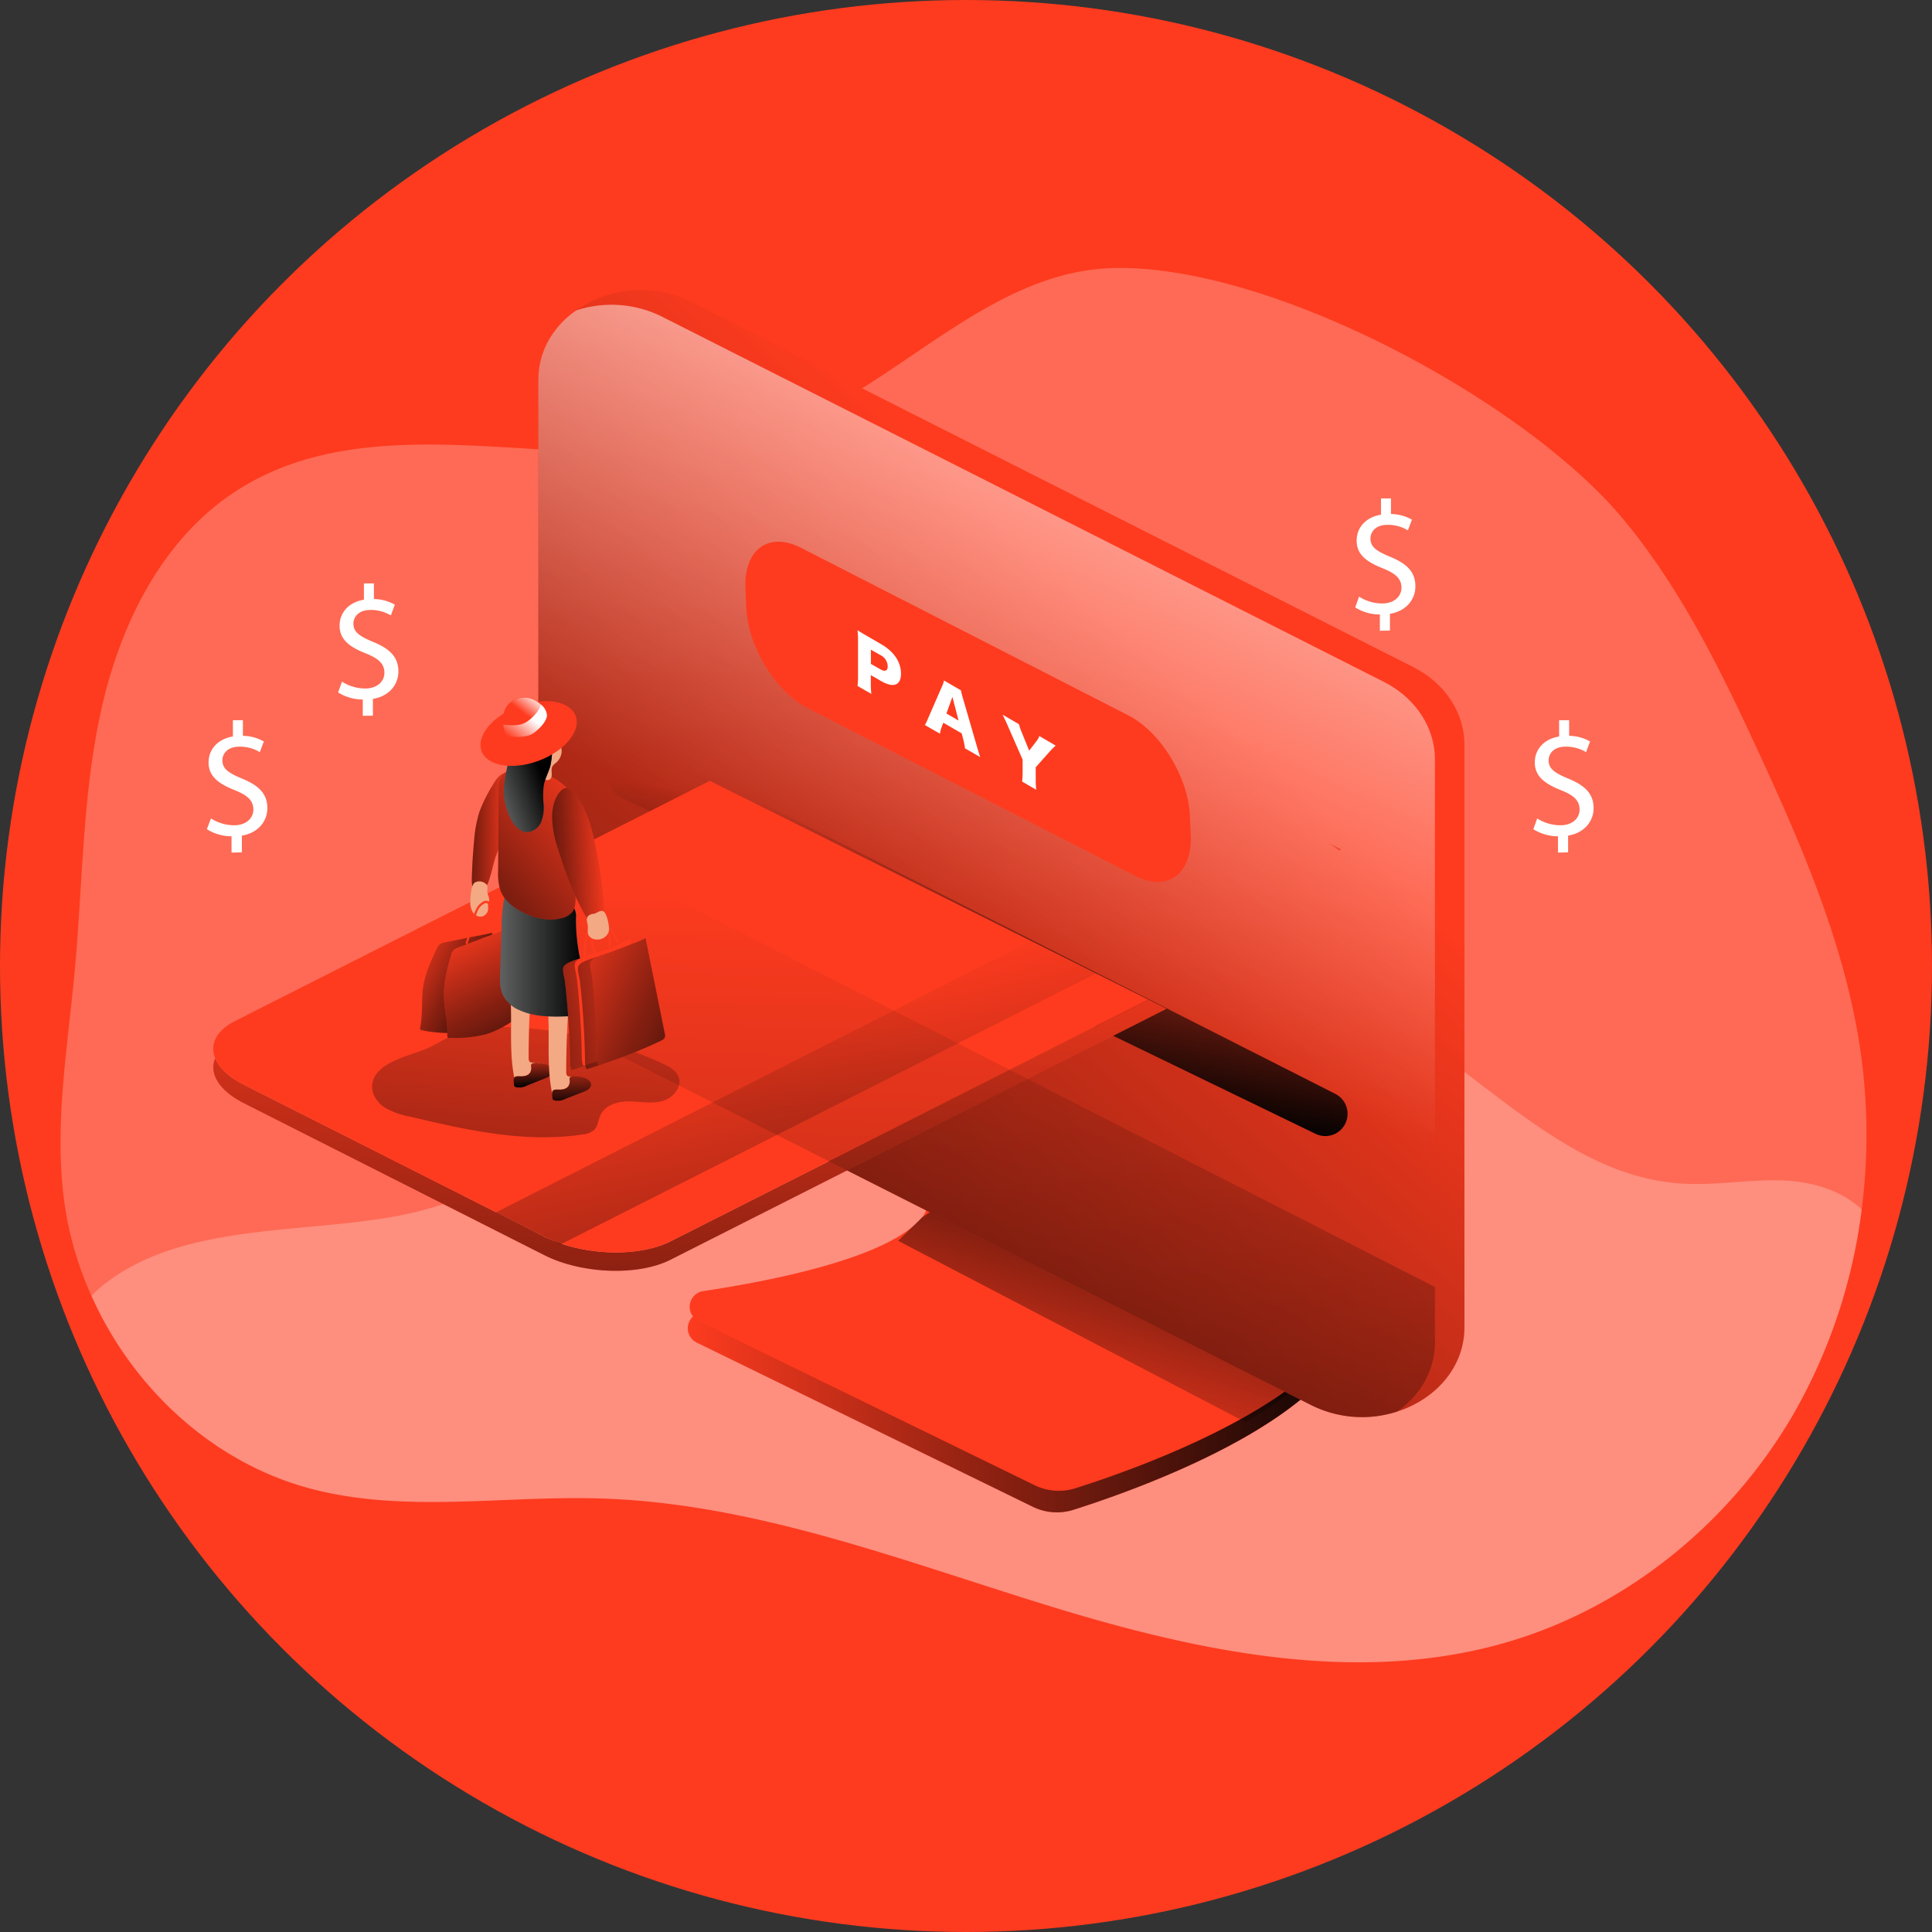 <svg xmlns="http://www.w3.org/2000/svg" xmlns:xlink="http://www.w3.org/1999/xlink" width="1080" height="1080" viewBox="0 0 1080 1080"><rect x="0" y="0" width="1080" height="1080" fill="#333333" stroke="none"/><defs><linearGradient id="a" y1="0.5" x2="1" y2="0.5" gradientUnits="objectBoundingBox"><stop offset="0" stop-color="#010101" stop-opacity="0"/><stop offset="0.95" stop-color="#010101"/></linearGradient><linearGradient id="b" x1="0.202" y1="1.05" x2="1.014" y2="-0.412" xlink:href="#a"/><linearGradient id="c" x1="0.646" y1="0.304" x2="-0.276" y2="1.543" xlink:href="#a"/><linearGradient id="d" x1="0.475" y1="0.567" x2="0.923" y2="-0.624" gradientUnits="objectBoundingBox"><stop offset="0" stop-color="#fff" stop-opacity="0"/><stop offset="0.66" stop-color="#fff"/></linearGradient><linearGradient id="e" x1="0.572" y1="0.252" x2="0.392" y2="0.885" xlink:href="#a"/><linearGradient id="f" x1="0.499" y1="-0.265" x2="0.506" y2="2.708" xlink:href="#a"/><linearGradient id="g" x1="0.877" y1="-0.981" x2="-0.691" y2="5.229" xlink:href="#a"/><linearGradient id="h" x1="0.366" y1="0.191" x2="1.316" y2="2.388" xlink:href="#a"/><linearGradient id="i" x1="0.102" y1="-0.389" x2="2.92" y2="5.546" xlink:href="#a"/><linearGradient id="j" x1="0.514" y1="0.107" x2="0.375" y2="3.369" xlink:href="#a"/><linearGradient id="k" x1="-0.116" y1="0.113" x2="1.08" y2="0.895" xlink:href="#a"/><linearGradient id="l" x1="0.967" y1="0.494" x2="-0.882" y2="0.52" xlink:href="#a"/><linearGradient id="m" x1="0.185" y1="-0.025" x2="0.846" y2="1.688" xlink:href="#a"/><linearGradient id="n" x1="0.428" y1="-0.406" x2="0.539" y2="1.034" xlink:href="#a"/><linearGradient id="o" x1="0.463" y1="-0.768" x2="0.525" y2="1.324" xlink:href="#a"/><linearGradient id="p" x1="0" y1="0.5" x2="1" y2="0.5" xlink:href="#a"/><linearGradient id="q" x1="0.89" y1="-0.141" x2="-0.42" y2="2.054" xlink:href="#a"/><linearGradient id="r" x1="-0.011" y1="0.838" x2="0.734" y2="0.3" xlink:href="#a"/><linearGradient id="s" x1="3.966" y1="-0.237" x2="4.464" y2="-1.19" xlink:href="#d"/><linearGradient id="t" x1="1.03" y1="0.436" x2="-0.734" y2="0.685" xlink:href="#a"/><linearGradient id="u" x1="0.102" y1="0.989" x2="0.963" y2="0.164" xlink:href="#d"/><linearGradient id="v" x1="0.466" y1="0.471" x2="1.208" y2="-0.249" xlink:href="#d"/><linearGradient id="w" x1="1.002" y1="0.354" x2="-1.484" y2="1.008" xlink:href="#a"/><linearGradient id="x" x1="1.005" y1="0.354" x2="-1.482" y2="1.009" xlink:href="#a"/><linearGradient id="y" x1="-0.319" y1="-0.072" x2="1.835" y2="1.581" xlink:href="#a"/><clipPath id="aa"><rect width="1080" height="1080"/></clipPath></defs><g id="z" clip-path="url(#aa)"><circle cx="540" cy="540" r="540" fill="#fe3b1f"/><g transform="translate(33.787 149.758)"><path d="M1021.942,568.922a306.741,306.741,0,0,1-37.761,113.627c-35.195,61.1-93.713,109.012-161.479,128.486-83.085,23.9-172.221,4.9-254.885-20.527S402.8,732.89,316.341,730.4c-54.631-1.647-110.582,8.617-163.317-5.993-53.711-14.84-97.944-56.335-120.635-107.231a189.933,189.933,0,0,1-15.089-51.7c-6.051-43.2,1.781-86.953,5.745-130.382,4.519-48.829,4.213-98.251,14.917-146.084s34.218-95.264,75.388-121.842c86.57-55.837,205.961,1.589,302.852-33.472,65.679-23.706,116.327-88.523,186.1-91.032,87.432-3.121,230.337,73.319,285.887,139.784,32.438,38.795,54.918,84.866,76.115,130.8,24.51,53.041,47.967,107.48,56.7,165.213A328.624,328.624,0,0,1,1021.942,568.922Z" transform="translate(-15.03 -42.52)" fill="#fff" opacity="0.24" style="isolation:isolate"/><path d="M1013.674,380.876A306.741,306.741,0,0,1,975.914,494.5c-35.195,61.1-93.713,109.012-161.479,128.486-83.085,23.9-172.221,4.9-254.885-20.527s-165.021-57.618-251.477-60.107c-54.631-1.647-110.582,8.617-163.317-5.994C91.044,521.521,46.811,480.027,24.12,429.13a67.3,67.3,0,0,1,7.219-6.587c47.641-37.282,122.014-26.578,177.487-41.188,37.32-9.842,71.175-29.565,105.757-46.741A854.025,854.025,0,0,1,584.94,252.39c46.741-6.051,95.742-7.947,139.42,9.957,67.211,27.478,116.021,99.285,188.478,103.976,19.551,1.283,39.1-2.681,58.652-1.647C986.732,365.538,1002.99,370.44,1013.674,380.876Z" transform="translate(-6.762 145.526)" fill="#fff" opacity="0.24" style="isolation:isolate"/><path d="M427.023,260.065S600.2,418.327,561.2,471.081C529.7,513.725,445,543.616,413.753,553.516a30.638,30.638,0,0,1-22.691-1.7l-187.9-91.8a8.885,8.885,0,0,1,2.6-16.755c38.393-5.745,103.172-18.44,122.148-40.978C355.446,369.595,225.849,242.87,225.849,242.87Z" transform="translate(152.495 140.722)" fill="#fe3b1f"/><path d="M427.023,260.065S600.2,418.327,561.2,471.081C529.7,513.725,445,543.616,413.753,553.516a30.638,30.638,0,0,1-22.691-1.7l-187.9-91.8a8.885,8.885,0,0,1,2.6-16.755c38.393-5.745,103.172-18.44,122.148-40.978C355.446,369.595,225.849,242.87,225.849,242.87Z" transform="translate(152.495 140.722)" fill="url(#a)"/><path d="M427.669,253.757s173.16,158.262,134.173,211.016c-31.518,42.644-116.193,72.534-147.539,82.434a30.638,30.638,0,0,1-22.691-1.7l-187.9-91.759a8.885,8.885,0,0,1,2.6-16.755c38.393-5.745,103.172-18.44,122.148-40.978C356,363.325,226.4,236.6,226.4,236.6Z" transform="translate(152.999 134.986)" fill="#fe3b1f"/><path d="M259.6,341.363,454,442.85s30.1-17.234,35.272-29.24S299.18,310.4,299.18,310.4l-26.387,18.057Z" transform="translate(208.666 202.502)" fill="url(#b)"/><path d="M586.464,672.277,183.159,468.346c-17.693-8.942-28.589-25.487-28.589-43.371V99.163c0-38.546,47.641-62.654,85.747-43.371L643.679,259.8c17.693,8.942,28.589,25.487,28.589,43.371V628.887C672.211,667.49,624.531,691.54,586.464,672.277Z" transform="translate(112.58 -36.634)" fill="#fe3b1f"/><path d="M672.23,303.193V628.909c0,22.6-16.372,40.212-37.588,47.048a63.573,63.573,0,0,1-48.158-3.657L183.14,468.349c-17.674-8.961-28.57-25.506-28.57-43.371V99.185c0-16.219,8.425-29.852,21.063-38.756A63.19,63.19,0,0,1,240.374,55.8L643.679,259.8C661.315,268.764,672.23,285.27,672.23,303.193Z" transform="translate(112.58 -36.636)" fill="url(#c)"/><path d="M655.762,307.489V633.2c0,16.257-8.464,29.891-21.063,38.814a63.573,63.573,0,0,1-48.158-3.657l-403.4-203.95c-17.674-8.961-28.57-25.506-28.57-43.371V95.247c0-16.219,8.425-29.852,21.063-38.756a63.3,63.3,0,0,1,48.331,3.6L627.193,264.1C644.867,273.06,655.762,289.566,655.762,307.489Z" transform="translate(112.58 -32.698)" fill="url(#d)"/><path d="M230.246,199.236,581.333,377.316a12.466,12.466,0,0,1,6.74,12.332h0a12.446,12.446,0,0,1-17.827,9.976l-388.1-188.019a12.447,12.447,0,0,1-6.779-13.653l1.3-6.587a12.446,12.446,0,0,1,16.353-9.306S229.748,198.987,230.246,199.236Z" transform="translate(131.382 84.44)" fill="url(#e)"/><path d="M592.626,261.263,315.241,401.583c-18.057,9.153-49.575,7.985-70.409-2.528L76.9,314.132c-14.208-7.2-19.761-16.851-16.161-25.18,2.2,5.323,7.659,10.532,16.161,14.859l140.856,71.232,20.412,10.264,6.664,3.408a15.819,15.819,0,0,0,2.24,1.034,28.963,28.963,0,0,0,2.834,1.264,24.624,24.624,0,0,0,2.662,1.015,13.157,13.157,0,0,0,1.915.632c1.168.4,2.374.785,3.6,1.13a30.026,30.026,0,0,0,3.657.977,33.536,33.536,0,0,0,3.83.823c2.528.479,5.113.919,7.659,1.225.766.1,1.551.191,2.374.23s1.915.192,2.968.249c13.634.823,27.076-1.13,36.669-5.993L582.4,256.15Z" transform="translate(25.764 152.871)" fill="#fe3b1f"/><path d="M592.626,261.263,315.241,401.583c-18.057,9.153-49.575,7.985-70.409-2.528L76.9,314.132c-14.208-7.2-19.761-16.851-16.161-25.18,2.2,5.323,7.659,10.532,16.161,14.859l140.856,71.232,20.412,10.264,6.664,3.408a15.819,15.819,0,0,0,2.24,1.034c.919.44,1.915.881,2.834,1.264a24.612,24.612,0,0,0,2.662,1.015c.651.249,1.283.44,1.915.632,1.168.4,2.374.785,3.6,1.13s2.432.67,3.657.977,2.528.574,3.83.823c2.528.479,5.113.919,7.659,1.226.766.1,1.608.191,2.374.23s1.915.192,2.968.249c13.634.823,27.076-1.13,36.669-5.993L582.4,256.15Z" transform="translate(25.764 152.871)" fill="url(#f)"/><path d="M582.407,314.572,315.248,449.722c-15.434,7.851-40.71,8.138-60.758,1.36a45.5,45.5,0,0,1-7.41-2.911,15.827,15.827,0,0,1-2.24-1.034l-6.664-3.408-20.412-10.264L76.907,362.156c-8.5-4.328-13.959-9.574-16.161-14.859-3.1-7.659.44-15.319,11.164-20.776L337.25,192.29l179.421,89.423,36.382,18.172Z" transform="translate(25.757 94.449)" fill="#fe3b1f"/><path d="M106.066,296.752c-.4,4.94,2.815,9.574,6.97,12.389a41.742,41.742,0,0,0,13.94,5.074c31.748,7.468,64.435,14.955,96.681,10.015a11.163,11.163,0,0,0,6.759-2.757c1.915-2.145,2.068-5.4,3.294-8.062,2.566-5.63,9.574-7.659,15.817-7.659s12.5,1.436,18.5-.115,11.489-7.659,9.344-13.557c-1.379-3.715-5.227-5.745-8.827-7.43a221.624,221.624,0,0,0-97.466-20.47c-14.017.383-20.412,4.787-32.169,10.953C129.466,280.093,107.2,283.022,106.066,296.752Z" transform="translate(68.175 160.179)" fill="url(#g)"/><path d="M426.226,196.52l36.42,18.153L164.027,365.812l-.728.383-6.664-3.313-8.923-4.442L127.07,348.272l.249-.1Z" transform="translate(116.201 179.738)" fill="url(#h)"/><path d="M392.649,214.225l-.881.44a42.686,42.686,0,0,0-7.008-4.385Z" transform="translate(323.168 110.907)" fill="url(#i)"/><path d="M392.649,214.225l-.881.44a42.686,42.686,0,0,0-7.008-4.385Z" transform="translate(323.168 110.907)" fill="#fe3b1f"/><path d="M655.762,461.936v30.81c0,16.257-8.464,29.891-21.063,38.814A63.573,63.573,0,0,1,586.54,527.9l-403.4-203.95c-17.674-8.961-28.57-25.506-28.57-43.371V208.219l1.8-1.379Z" transform="translate(112.58 107.76)" fill="url(#j)"/><path d="M432.836,309.22,249.968,215.6c-18.134-9.287-33.606-34.467-34.467-56.392l-.46-10.532c-.938-21.868,13-32.055,31.135-22.768l182.868,93.617C447.178,228.8,462.65,254,463.512,275.921l.46,10.532C464.91,308.3,450.97,318.507,432.836,309.22Z" transform="translate(167.861 30.58)" fill="#fe3b1f"/><path d="M247.75,179.475a38.563,38.563,0,0,0,.287-5.362V153.93a48.464,48.464,0,0,0-.287-5.61c1.685,1.053,2.987,1.915,5.3,3.2l7.908,4.6c7.161,4.136,11.087,9.976,11.087,16.468s-4.117,8.2-11.125,4.136L255.18,173.4v4.768a56.982,56.982,0,0,0,.287,5.745Zm12.849-9.287c2.528,1.455,4.021.862,4.021-1.7a7.162,7.162,0,0,0-4.021-6.242l-5.381-3.045v7.947Z" transform="translate(197.825 54.223)" fill="#fff"/><path d="M289.861,200.914a42.578,42.578,0,0,0-.862-4.519l-.977-3.83-10.3-5.974-.957,2.6a15.16,15.16,0,0,0-.919,3.523l-8.444-4.825a20.1,20.1,0,0,0,1.723-3.542l7.813-17.923A13.978,13.978,0,0,0,278.123,163l9.44,5.476a45.031,45.031,0,0,0,1.225,4.749l7.832,27c.689,2.374,1.264,4.251,1.743,5.572Zm-7.047-28.723-3.351,9.249,6.8,3.945Z" transform="translate(215.802 67.653)" fill="#fff"/><path d="M308.607,209.19a48.688,48.688,0,0,0,.287,5.745l-7.889-4.576a44.16,44.16,0,0,0,.287-5.362V198.1L293,179.184c-.651-1.551-1.455-3.236-2.891-6.2l9.134,5.3a31.634,31.634,0,0,0,1.7,4.9l4,9.9,4-5.208a8.368,8.368,0,0,0,1.666-2.987l9.153,5.362c-1.053.957-2.432,2.3-2.891,2.834l-8.272,9.306Z" transform="translate(236.578 76.784)" fill="#fff"/><path d="M130.771,249.695l-1.091-.517,7.008-14.591a18.077,18.077,0,0,1,2.642-4.385,9.383,9.383,0,0,1,4.079-2.681,3.829,3.829,0,0,1,1.13-.211,2.8,2.8,0,0,1,1.666.728,8.157,8.157,0,0,1,2.317,5.323,41.073,41.073,0,0,1-.555,14.266l-1.187-.249a39.617,39.617,0,0,0,.555-13.844,7.008,7.008,0,0,0-1.915-4.576,1.494,1.494,0,0,0-.919-.44h0a1.915,1.915,0,0,0-.67.134,8.138,8.138,0,0,0-3.562,2.355,16.983,16.983,0,0,0-2.451,4.1Z" transform="translate(89.809 126.487)" fill="#fe3b1f"/><path d="M160.326,236.61q.249,9.383.728,18.785a101.949,101.949,0,0,0,3.562,25.391,2.807,2.807,0,0,1-1.685,4.327c-7.008,3.236-14.17,6.491-21.829,7.391a73.32,73.32,0,0,1-20.01-1.321,1.647,1.647,0,0,1-.728-.249c-.421-.345-.345-1.015-.23-1.551,1.513-7.391.536-15.089,1.647-22.557s4.4-14.553,7.659-21.465c1.417-3.006,3.025-3.006,6.262-3.676l11.719-2.413C148.492,239.042,160.326,236.936,160.326,236.61Z" transform="translate(80.992 134.995)" fill="#fe3b1f"/><path d="M160.326,236.61q.249,9.383.728,18.785a101.949,101.949,0,0,0,3.562,25.391,2.807,2.807,0,0,1-1.685,4.327c-7.008,3.236-14.17,6.491-21.829,7.391a73.32,73.32,0,0,1-20.01-1.321,1.647,1.647,0,0,1-.728-.249c-.421-.345-.345-1.015-.23-1.551,1.513-7.391.536-15.089,1.647-22.557s4.4-14.553,7.659-21.465c1.417-3.006,3.025-3.006,6.262-3.676l11.719-2.413C148.492,239.042,160.326,236.936,160.326,236.61Z" transform="translate(80.992 134.995)" fill="url(#k)"/><path d="M154.394,190.28c-3.581.613-5.859,4.079-7.659,7.219a81.9,81.9,0,0,0-7.334,14.8,72.627,72.627,0,0,0-2.987,16.353c-.67,7.142-1.091,14.285-1.264,21.465,0,2.26.153,4.979,2.145,6.089a4.213,4.213,0,0,0,4.711-.823A10.55,10.55,0,0,0,144.571,251c1.915-5.208,2.662-10.761,4.749-15.874,1.321-3.274,3.14-6.319,4.615-9.574a48.427,48.427,0,0,0,.957-36.171Z" transform="translate(94.813 91.787)" fill="#fe3b1f"/><path d="M154.394,190.28c-3.581.613-5.859,4.079-7.659,7.219a81.9,81.9,0,0,0-7.334,14.8,72.627,72.627,0,0,0-2.987,16.353c-.67,7.142-1.091,14.285-1.264,21.465,0,2.26.153,4.979,2.145,6.089a4.213,4.213,0,0,0,4.711-.823A10.55,10.55,0,0,0,144.571,251c1.915-5.208,2.662-10.761,4.749-15.874,1.321-3.274,3.14-6.319,4.615-9.574a48.427,48.427,0,0,0,.957-36.171Z" transform="translate(94.813 91.787)" fill="url(#l)"/><path d="M134.74,232.686a10.666,10.666,0,0,0,1.226,5.974,5.17,5.17,0,0,0,5.17,2.662,4.768,4.768,0,0,0,3.581-4.845,9.421,9.421,0,0,1,0-2.642c.115-.46.364-.881.479-1.34.383-1.551-.728-3.083-.919-4.672s.345-2.911-.287-4.174a5.362,5.362,0,0,0-6.8-1.321C135.046,224.011,134.816,230.235,134.74,232.686Z" transform="translate(94.4 121.303)" fill="#f3a984"/><path d="M134.439,251.624l-1.149-.345,4.576-15.529A17.732,17.732,0,0,1,139.781,231a9.575,9.575,0,0,1,3.581-3.313,3.485,3.485,0,0,1,1.091-.383,2.681,2.681,0,0,1,1.743.44,8.081,8.081,0,0,1,3.16,4.9,41.226,41.226,0,0,1,1.742,14.17h-1.206a39.79,39.79,0,0,0-1.685-13.749,7.066,7.066,0,0,0-2.623-4.194,1.417,1.417,0,0,0-.977-.287,1.915,1.915,0,0,0-.689.249,8.33,8.33,0,0,0-3.121,2.872,18.056,18.056,0,0,0-1.762,4.462Z" transform="translate(93.112 126.472)" fill="#fe3b1f"/><path d="M159.935,235.91c1.187,6.166,2.451,12.312,3.83,18.44a101.259,101.259,0,0,0,7.659,24.491,3.83,3.83,0,0,1,.613,2.911,3.62,3.62,0,0,1-1.589,1.628c-6.4,4.308-12.925,8.693-20.355,10.8a73.338,73.338,0,0,1-19.953,1.915,1.474,1.474,0,0,1-.766-.115c-.479-.287-.5-.938-.479-1.494.326-7.544-1.915-14.974-1.915-22.519s1.915-15.089,4.079-22.423c.919-3.2,2.508-3.447,5.591-4.634l11.164-4.251C148.656,240.218,160.011,236.255,159.935,235.91Z" transform="translate(87.339 134.355)" fill="#fe3b1f"/><path d="M159.935,235.91c1.187,6.166,2.451,12.312,3.83,18.44a101.259,101.259,0,0,0,7.659,24.491,3.83,3.83,0,0,1,.613,2.911,3.62,3.62,0,0,1-1.589,1.628c-6.4,4.308-12.925,8.693-20.355,10.8a73.338,73.338,0,0,1-19.953,1.915,1.474,1.474,0,0,1-.766-.115c-.479-.287-.5-.938-.479-1.494.326-7.544-1.915-14.974-1.915-22.519s1.915-15.089,4.079-22.423c.919-3.2,2.508-3.447,5.591-4.634l11.164-4.251C148.656,240.218,160.011,236.255,159.935,235.91Z" transform="translate(87.339 134.355)" fill="url(#m)"/><path d="M148.777,303.524a3.083,3.083,0,0,0,.823,1.819,3.14,3.14,0,0,0,2.317.5,26,26,0,0,0,13.04-4.691c1.474-1.053,2.987-2.891,2.106-4.462a3.829,3.829,0,0,0-2.623-1.474,23.362,23.362,0,0,0-5.419-.555,2.72,2.72,0,0,1-1.36-.191c-.8-.44-.919-1.532-.919-2.451,0-9.134.172-18.287.747-27.4a24.278,24.278,0,0,0-.115-6.128,7.908,7.908,0,0,0-3.121-5.132c-2.068-1.34-6.51-1.168-7.755,1.4-.517,1.091,0,2.6.1,3.83.172,2.106.211,4.232.268,6.338.172,8.253-.153,16.506.268,24.74A94.829,94.829,0,0,0,148.777,303.524Z" transform="translate(104.988 149.558)" fill="#f3a984"/><path d="M157.321,275.376a1.57,1.57,0,0,0-.153,1.226,5.323,5.323,0,0,1-.574,3.447c-1.168,1.915-3.7,2.2-5.859,2.087-1.111,0-2.432-.1-3.064.823a2.853,2.853,0,0,0-.306,1.743,15.535,15.535,0,0,0,.211,2.3,1.627,1.627,0,0,0,.23.747,1.416,1.416,0,0,0,.747.479,9.191,9.191,0,0,0,6.319-.862l10.781-4.328c3.83-1.513,5.208-4.979.881-7.162C164.827,275.05,158.565,273.729,157.321,275.376Z" transform="translate(105.961 169.74)" fill="#fe3b1f"/><path d="M157.321,275.376a1.57,1.57,0,0,0-.153,1.226,5.323,5.323,0,0,1-.574,3.447c-1.168,1.915-3.7,2.2-5.859,2.087-1.111,0-2.432-.1-3.064.823a2.853,2.853,0,0,0-.306,1.743,15.535,15.535,0,0,0,.211,2.3,1.627,1.627,0,0,0,.23.747,1.416,1.416,0,0,0,.747.479,9.191,9.191,0,0,0,6.319-.862l10.781-4.328c3.83-1.513,5.208-4.979.881-7.162C164.827,275.05,158.565,273.729,157.321,275.376Z" transform="translate(105.961 169.74)" fill="url(#n)"/><path d="M159.728,307.675a3.179,3.179,0,0,0,.823,1.915,3.1,3.1,0,0,0,2.317.479,26,26,0,0,0,13.059-4.845c1.474-1.034,2.987-2.872,2.087-4.442a3.829,3.829,0,0,0-2.6-1.494,23.434,23.434,0,0,0-5.419-.536,2.72,2.72,0,0,1-1.36-.211c-.8-.421-.919-1.532-.938-2.451q0-13.691.766-27.382a23.571,23.571,0,0,0-.134-6.147,7.775,7.775,0,0,0-3.1-5.113c-2.068-1.359-6.51-1.168-7.755,1.4-.517,1.072,0,2.585.1,3.83.153,2.106.211,4.213.268,6.319.172,8.253-.153,16.506.268,24.759a91.762,91.762,0,0,0,1.628,13.921Z" transform="translate(115.024 153.296)" fill="#f3a984"/><path d="M168.551,279.223a1.57,1.57,0,0,0-.153,1.226,5.323,5.323,0,0,1-.574,3.447c-1.168,1.915-3.7,2.2-5.859,2.087-1.111,0-2.432-.1-3.064.823a2.853,2.853,0,0,0-.306,1.742,8.5,8.5,0,0,0,.211,2.3,1.628,1.628,0,0,0,.23.747,1.417,1.417,0,0,0,.747.479,9.191,9.191,0,0,0,6.319-.862l10.781-4.193c3.83-1.513,5.208-4.979.881-7.162C176.057,278.993,169.8,277.672,168.551,279.223Z" transform="translate(116.235 173.323)" fill="#fe3b1f"/><path d="M168.551,279.223a1.57,1.57,0,0,0-.153,1.226,5.323,5.323,0,0,1-.574,3.447c-1.168,1.915-3.7,2.2-5.859,2.087-1.111,0-2.432-.1-3.064.823a2.853,2.853,0,0,0-.306,1.742,8.5,8.5,0,0,0,.211,2.3,1.628,1.628,0,0,0,.23.747,1.417,1.417,0,0,0,.747.479,9.191,9.191,0,0,0,6.319-.862l10.781-4.193c3.83-1.513,5.208-4.979.881-7.162C176.057,278.993,169.8,277.672,168.551,279.223Z" transform="translate(116.235 173.323)" fill="url(#o)"/><path d="M146.293,227.061a85.765,85.765,0,0,0-2.011,18.785l-.843,25.64c-.134,4.328-.23,8.847,1.685,12.715a18.651,18.651,0,0,0,9.421,8.2c8.847,3.944,18.919,3.619,28.589,3.236a10.321,10.321,0,0,0,5.5-1.264c2.24-1.532,2.891-4.5,3.064-7.181.5-8.387-2.164-16.583-3.83-24.893a104.644,104.644,0,0,1-2.049-21.446,9.862,9.862,0,0,0-1.072-5.745,8.981,8.981,0,0,0-3.121-2.47,94.23,94.23,0,0,0-19.148-8.1,23.841,23.841,0,0,0-10.953-1.264C149.433,223.749,146.868,224.917,146.293,227.061Z" transform="translate(102.34 122.638)" fill="#606161"/><path d="M146.293,227.061a85.765,85.765,0,0,0-2.011,18.785l-.843,25.64c-.134,4.328-.23,8.847,1.685,12.715a18.651,18.651,0,0,0,9.421,8.2c8.847,3.944,18.919,3.619,28.589,3.236a10.321,10.321,0,0,0,5.5-1.264c2.24-1.532,2.891-4.5,3.064-7.181.5-8.387-2.164-16.583-3.83-24.893a104.644,104.644,0,0,1-2.049-21.446,9.862,9.862,0,0,0-1.072-5.745,8.981,8.981,0,0,0-3.121-2.47,94.23,94.23,0,0,0-19.148-8.1,23.841,23.841,0,0,0-10.953-1.264C149.433,223.749,146.868,224.917,146.293,227.061Z" transform="translate(102.34 122.638)" fill="url(#p)"/><path d="M172.262,193.593c-4.768-2.508-9.708-5.074-15.089-5.4s-11.336,2.2-13.232,7.257a18.65,18.65,0,0,0-.823,6.683l-.249,44.252a31.307,31.307,0,0,0,1.206,10.761c2.03,5.745,7.181,9.727,12.6,12.446,6.759,3.37,14.668,5.17,21.944,3.14a10.532,10.532,0,0,0,5.591-3.274c1.915-2.432,1.915-5.745,1.915-8.847l-.326-45.956a35.9,35.9,0,0,0-.44-6.415C183.942,201.061,178.37,196.753,172.262,193.593Z" transform="translate(101.82 90.676)" fill="#fe3b1f"/><path d="M172.262,193.593c-4.768-2.508-9.708-5.074-15.089-5.4s-11.336,2.2-13.232,7.257a18.65,18.65,0,0,0-.823,6.683l-.249,44.252a31.307,31.307,0,0,0,1.206,10.761c2.03,5.745,7.181,9.727,12.6,12.446,6.759,3.37,14.668,5.17,21.944,3.14a10.532,10.532,0,0,0,5.591-3.274c1.915-2.432,1.915-5.745,1.915-8.847l-.326-45.956a35.9,35.9,0,0,0-.44-6.415C183.942,201.061,178.37,196.753,172.262,193.593Z" transform="translate(101.82 90.676)" fill="url(#q)"/><path d="M169.265,190.972a9.229,9.229,0,0,1-3.274,6.472,7.775,7.775,0,0,0-1.915,1.915c-.938,1.685-.115,3.83-.479,5.745a2.317,2.317,0,0,1-2.643,1.915,7.066,7.066,0,0,1-5.745-3.542,16.411,16.411,0,0,1-2.03-6.8,52.023,52.023,0,0,1-.249-10.359,15.452,15.452,0,0,1,1.494-6.166,8.291,8.291,0,0,1,8.483-4.366,6.97,6.97,0,0,1,5.438,5.553c.23,1.36,0,2.777.1,4.136a43.924,43.924,0,0,1,.823,5.5Z" transform="translate(110.944 79.28)" fill="#f3a984"/><path d="M146.094,200.367a68.457,68.457,0,0,0-1.589,11.164,33.4,33.4,0,0,0,4.385,17.349c1.781,3.1,4.5,6.147,8.081,6.453a8.981,8.981,0,0,0,8.31-5.515,22.385,22.385,0,0,0,1.417-10.436,43.487,43.487,0,0,1,.191-10.589c.747-3.581,2.585-6.817,3.581-10.34a44.425,44.425,0,0,0,.8-14.342,7.334,7.334,0,0,0-.651-3.217,6.051,6.051,0,0,0-2.508-2.24,17.234,17.234,0,0,0-15.778-.326c-4.021,2.03-4.442,4.6-3.964,8.444C148.889,190.927,146.936,196.078,146.094,200.367Z" transform="translate(103.363 80.072)" fill="#606161"/><path d="M146.094,200.367a68.457,68.457,0,0,0-1.589,11.164,33.4,33.4,0,0,0,4.385,17.349c1.781,3.1,4.5,6.147,8.081,6.453a8.981,8.981,0,0,0,8.31-5.515,22.385,22.385,0,0,0,1.417-10.436,43.487,43.487,0,0,1,.191-10.589c.747-3.581,2.585-6.817,3.581-10.34a44.425,44.425,0,0,0,.8-14.342,7.334,7.334,0,0,0-.651-3.217,6.051,6.051,0,0,0-2.508-2.24,17.234,17.234,0,0,0-15.778-.326c-4.021,2.03-4.442,4.6-3.964,8.444C148.889,190.927,146.936,196.078,146.094,200.367Z" transform="translate(103.363 80.072)" fill="url(#r)"/><ellipse cx="28.091" cy="16.238" rx="28.091" ry="16.238" transform="translate(229.714 254.924) rotate(-20.54)" fill="#fe3b1f"/><ellipse cx="28.091" cy="16.238" rx="28.091" ry="16.238" transform="translate(229.489 254.729) rotate(-20.54)" fill="url(#s)"/><path d="M182.783,226.183a275.239,275.239,0,0,1,5.227,39.561c.134,2.2,0,4.845-1.819,6.051a4.308,4.308,0,0,1-4.653-.364,11.834,11.834,0,0,1-3.16-3.83c-7.315-11.987-12.178-25.3-16.334-38.718a60.011,60.011,0,0,1-3.485-18.459c.1-4.653,1.264-10.359,4.442-13.959,4.059-4.615,7.181-.574,9.9,3.294C178.34,207.59,180.887,217.049,182.783,226.183Z" transform="translate(116.23 96.383)" fill="#fe3b1f"/><path d="M182.783,226.183a275.239,275.239,0,0,1,5.227,39.561c.134,2.2,0,4.845-1.819,6.051a4.308,4.308,0,0,1-4.653-.364,11.834,11.834,0,0,1-3.16-3.83c-7.315-11.987-12.178-25.3-16.334-38.718a60.011,60.011,0,0,1-3.485-18.459c.1-4.653,1.264-10.359,4.442-13.959,4.059-4.615,7.181-.574,9.9,3.294C178.34,207.59,180.887,217.049,182.783,226.183Z" transform="translate(116.23 96.383)" fill="url(#t)"/><path d="M159.216,168.322a12.1,12.1,0,0,0-12.849,4.538c-2.777,4.1-2.47,9.574-1.034,14.323a3.677,3.677,0,0,0,1.149,1.915,3.83,3.83,0,0,0,1.915.536c3.83.4,7.813.747,11.3-.823s9.23-7.162,9.21-11.03C168.79,173.588,162.8,169.28,159.216,168.322Z" transform="translate(103.146 72.154)" fill="#fe3b1f"/><path d="M168.773,175.991c0,3.83-5.917,9.574-9.23,11.049a22.021,22.021,0,0,1-11.3.8,3.83,3.83,0,0,1-1.915-.5,4.308,4.308,0,0,1-1.149-2.011,30.4,30.4,0,0,1-.862-3.964,1.282,1.282,0,0,0,.421,0c3.83.364,7.832.728,11.317-.862,3.179-1.4,8.789-6.721,9.153-10.57A8.751,8.751,0,0,1,168.773,175.991Z" transform="translate(103.202 74.002)" fill="url(#u)"/><path d="M165.365,171.85c-.364,3.83-5.974,9.172-9.153,10.57-3.485,1.589-7.525,1.225-11.317.862a1.282,1.282,0,0,1-.421,0,14.821,14.821,0,0,1,1.915-10.34,12.14,12.14,0,0,1,12.829-4.576A16.334,16.334,0,0,1,165.365,171.85Z" transform="translate(103.125 72.207)" fill="url(#v)"/><path d="M167.961,253.42A29.2,29.2,0,0,1,170.91,236.7a7.181,7.181,0,0,1,1.57-2.183,5.285,5.285,0,0,1,6.319,0,9.785,9.785,0,0,1,3.447,5.285,19.263,19.263,0,0,1,.594,9.1l-1.187-.211a18.1,18.1,0,0,0-.555-8.521,8.6,8.6,0,0,0-2.987-4.672,4.117,4.117,0,0,0-4.845,0,6.243,6.243,0,0,0-1.283,1.915,27.9,27.9,0,0,0-2.834,16.008Z" transform="translate(124.637 132.125)" fill="#fe3b1f"/><path d="M192.837,239.59l10.838,53.616a4.174,4.174,0,0,1,0,1.685c-.268,1.111-1.379,1.762-2.394,2.279a274.257,274.257,0,0,1-33.931,13.4,1.015,1.015,0,0,1-.709,0,.957.957,0,0,1-.383-.555,14.573,14.573,0,0,1-.536-4.557q-.287-17.578-1.915-35.08c-.268-2.949-.574-5.879-.919-8.808-.249-2.221-1.513-5.974-.977-8.1.823-3.255,10.13-5.189,13.136-6.415C176.6,246.445,192.837,240.375,192.837,239.59Z" transform="translate(119.177 137.721)" fill="#fe3b1f"/><path d="M192.837,239.59l10.838,53.616a4.174,4.174,0,0,1,0,1.685c-.268,1.111-1.379,1.762-2.394,2.279a274.257,274.257,0,0,1-33.931,13.4,1.015,1.015,0,0,1-.709,0,.957.957,0,0,1-.383-.555,14.573,14.573,0,0,1-.536-4.557q-.287-17.578-1.915-35.08c-.268-2.949-.574-5.879-.919-8.808-.249-2.221-1.513-5.974-.977-8.1.823-3.255,10.13-5.189,13.136-6.415C176.6,246.445,192.837,240.375,192.837,239.59Z" transform="translate(119.177 137.721)" fill="url(#w)"/><path d="M196.267,238.36l10.838,53.52a3.964,3.964,0,0,1,0,1.7c-.268,1.111-1.379,1.762-2.394,2.279a274.157,274.157,0,0,1-33.931,13.4.918.918,0,0,1-.708,0,.842.842,0,0,1-.383-.555,14.572,14.572,0,0,1-.536-4.557c-.192-11.7-.843-23.419-1.915-35.08-.268-2.93-.574-5.879-.919-8.808-.249-2.2-1.513-5.955-.977-8.081.823-3.255,10.13-5.208,13.136-6.434C180.125,245.2,196.4,239.049,196.267,238.36Z" transform="translate(122.315 136.596)" fill="#fe3b1f"/><path d="M174.284,255.379a29.163,29.163,0,0,1-4.672-16.315,7.39,7.39,0,0,1,.44-2.662,5.208,5.208,0,0,1,5.745-2.757,9.766,9.766,0,0,1,5.419,3.236,19.455,19.455,0,0,1,4.519,7.908l-1.149.326a18.325,18.325,0,0,0-4.251-7.41,8.674,8.674,0,0,0-4.73-2.891,4.117,4.117,0,0,0-4.385,2.068,6.243,6.243,0,0,0-.345,2.2,27.785,27.785,0,0,0,4.481,15.644Z" transform="translate(126.337 132.177)" fill="#fe3b1f"/><path d="M197.207,239.37l10.8,53.52a3.963,3.963,0,0,1,0,1.7c-.249,1.111-1.379,1.762-2.394,2.279a274.161,274.161,0,0,1-33.931,13.4.8.8,0,0,1-.689,0,.843.843,0,0,1-.383-.555,14.512,14.512,0,0,1-.536-4.557c-.191-11.7-.843-23.419-1.915-35.08-.287-2.93-.594-5.879-.919-8.808-.268-2.2-1.513-5.955-.977-8.081.823-3.255,10.11-5.208,13.136-6.434C181.084,246.206,197.361,240.059,197.207,239.37Z" transform="translate(123.156 137.52)" fill="url(#x)"/><path d="M200.642,238.13l10.819,53.616a3.83,3.83,0,0,1,.1,1.685c-.249,1.111-1.36,1.762-2.394,2.279a274.265,274.265,0,0,1-33.931,13.4.977.977,0,0,1-.689,0,.958.958,0,0,1-.383-.555,14.572,14.572,0,0,1-.536-4.557q-.287-17.578-1.915-35.08c-.268-2.949-.594-5.879-.919-8.808-.249-2.221-1.513-5.974-.977-8.1.823-3.255,10.11-5.189,13.136-6.415C184.5,244.985,200.776,238.819,200.642,238.13Z" transform="translate(126.404 136.386)" fill="#fe3b1f"/><path d="M200.642,238.13l10.819,53.616a3.83,3.83,0,0,1,.1,1.685c-.249,1.111-1.36,1.762-2.394,2.279a274.265,274.265,0,0,1-33.931,13.4.977.977,0,0,1-.689,0,.958.958,0,0,1-.383-.555,14.572,14.572,0,0,1-.536-4.557q-.287-17.578-1.915-35.08c-.268-2.949-.594-5.879-.919-8.808-.249-2.221-1.513-5.974-.977-8.1.823-3.255,10.11-5.189,13.136-6.415C184.5,244.985,200.776,238.819,200.642,238.13Z" transform="translate(126.404 136.386)" fill="url(#y)"/><path d="M172.729,231.871a5.572,5.572,0,0,0-3.351,1.3,3.466,3.466,0,0,0-.613,2.642c.115.919.4,1.8.5,2.719.191,1.8-.345,3.83.479,5.362a5.093,5.093,0,0,0,4.4,2.355,6.664,6.664,0,0,0,6.817-4.308,7.948,7.948,0,0,0,.134-2.777c-.249-2.2-1.072-6.644-2.662-8.31S174.548,231.488,172.729,231.871Z" transform="translate(125.518 129.183)" fill="#f3a984"/><path d="M109.907,208.65v-9.1A26.061,26.061,0,0,1,96.12,195.59l2.164-6.032a24.031,24.031,0,0,0,12.983,3.83c6.4,0,10.723-3.677,10.723-8.827s-3.523-8-10.187-10.7c-9.191-3.619-14.859-7.755-14.859-15.587,0-7.487,5.3-13.155,13.6-14.515v-9.1h5.591v8.732a24.089,24.089,0,0,1,11.7,3.16l-2.24,5.993a21.715,21.715,0,0,0-11.355-3.064c-6.932,0-9.574,4.136-9.574,7.659,0,4.691,3.332,7.027,11.183,10.283,9.268,3.83,13.959,8.464,13.959,16.468,0,7.123-4.959,13.787-14.246,15.319v9.364Z" transform="translate(59.107 41.727)" fill="#fff"/><path d="M71.587,248.58v-9.1A26.061,26.061,0,0,1,57.8,235.52l2.3-6.032a24.031,24.031,0,0,0,12.983,3.83c6.4,0,10.7-3.677,10.7-8.827s-3.5-8-10.168-10.7c-9.191-3.619-14.859-7.755-14.859-15.587,0-7.487,5.3-13.155,13.6-14.515v-9.1h5.591v8.732a24.088,24.088,0,0,1,11.7,3.159l-2.24,5.955a21.715,21.715,0,0,0-11.355-3.064c-6.932,0-9.574,4.136-9.574,7.659,0,4.691,3.332,7.027,11.183,10.283,9.268,3.83,13.959,8.464,13.959,16.468,0,7.123-4.959,13.787-14.246,15.319v9.364Z" transform="translate(24.05 78.256)" fill="#fff"/><path d="M458.827,248.58v-9.1a26.061,26.061,0,0,1-13.787-3.964l2.164-6.032a23.993,23.993,0,0,0,12.983,3.83c6.4,0,10.7-3.676,10.7-8.827s-3.5-8-10.168-10.7c-9.191-3.619-14.859-7.755-14.859-15.587,0-7.487,5.3-13.155,13.6-14.515v-9.1h5.591v8.732a24.089,24.089,0,0,1,11.7,3.159l-2.24,5.955a21.715,21.715,0,0,0-11.355-3.064c-6.951,0-9.574,4.136-9.574,7.659,0,4.691,3.332,7.027,11.183,10.283,9.268,3.83,13.959,8.464,13.959,16.468,0,7.123-4.959,13.787-14.246,15.319v9.364Z" transform="translate(378.315 78.256)" fill="#fff"/><path d="M406.827,183.83v-9.1a26.023,26.023,0,0,1-13.787-3.964l2.164-6.032a23.974,23.974,0,0,0,12.963,3.83c6.4,0,10.723-3.7,10.723-8.827s-3.5-8-10.187-10.723c-9.172-3.6-14.859-7.659-14.859-15.568,0-7.487,5.323-13.155,13.615-14.515v-9.1h5.572v8.732a24.242,24.242,0,0,1,11.719,3.159l-2.26,5.955a21.657,21.657,0,0,0-11.355-3.064c-6.932,0-9.574,4.136-9.574,7.659,0,4.691,3.332,7.027,11.164,10.264,9.287,3.83,13.959,8.483,13.959,16.487,0,7.123-4.94,13.787-14.227,15.319v9.364Z" transform="translate(330.743 19.02)" fill="#fff"/></g></g></svg>
